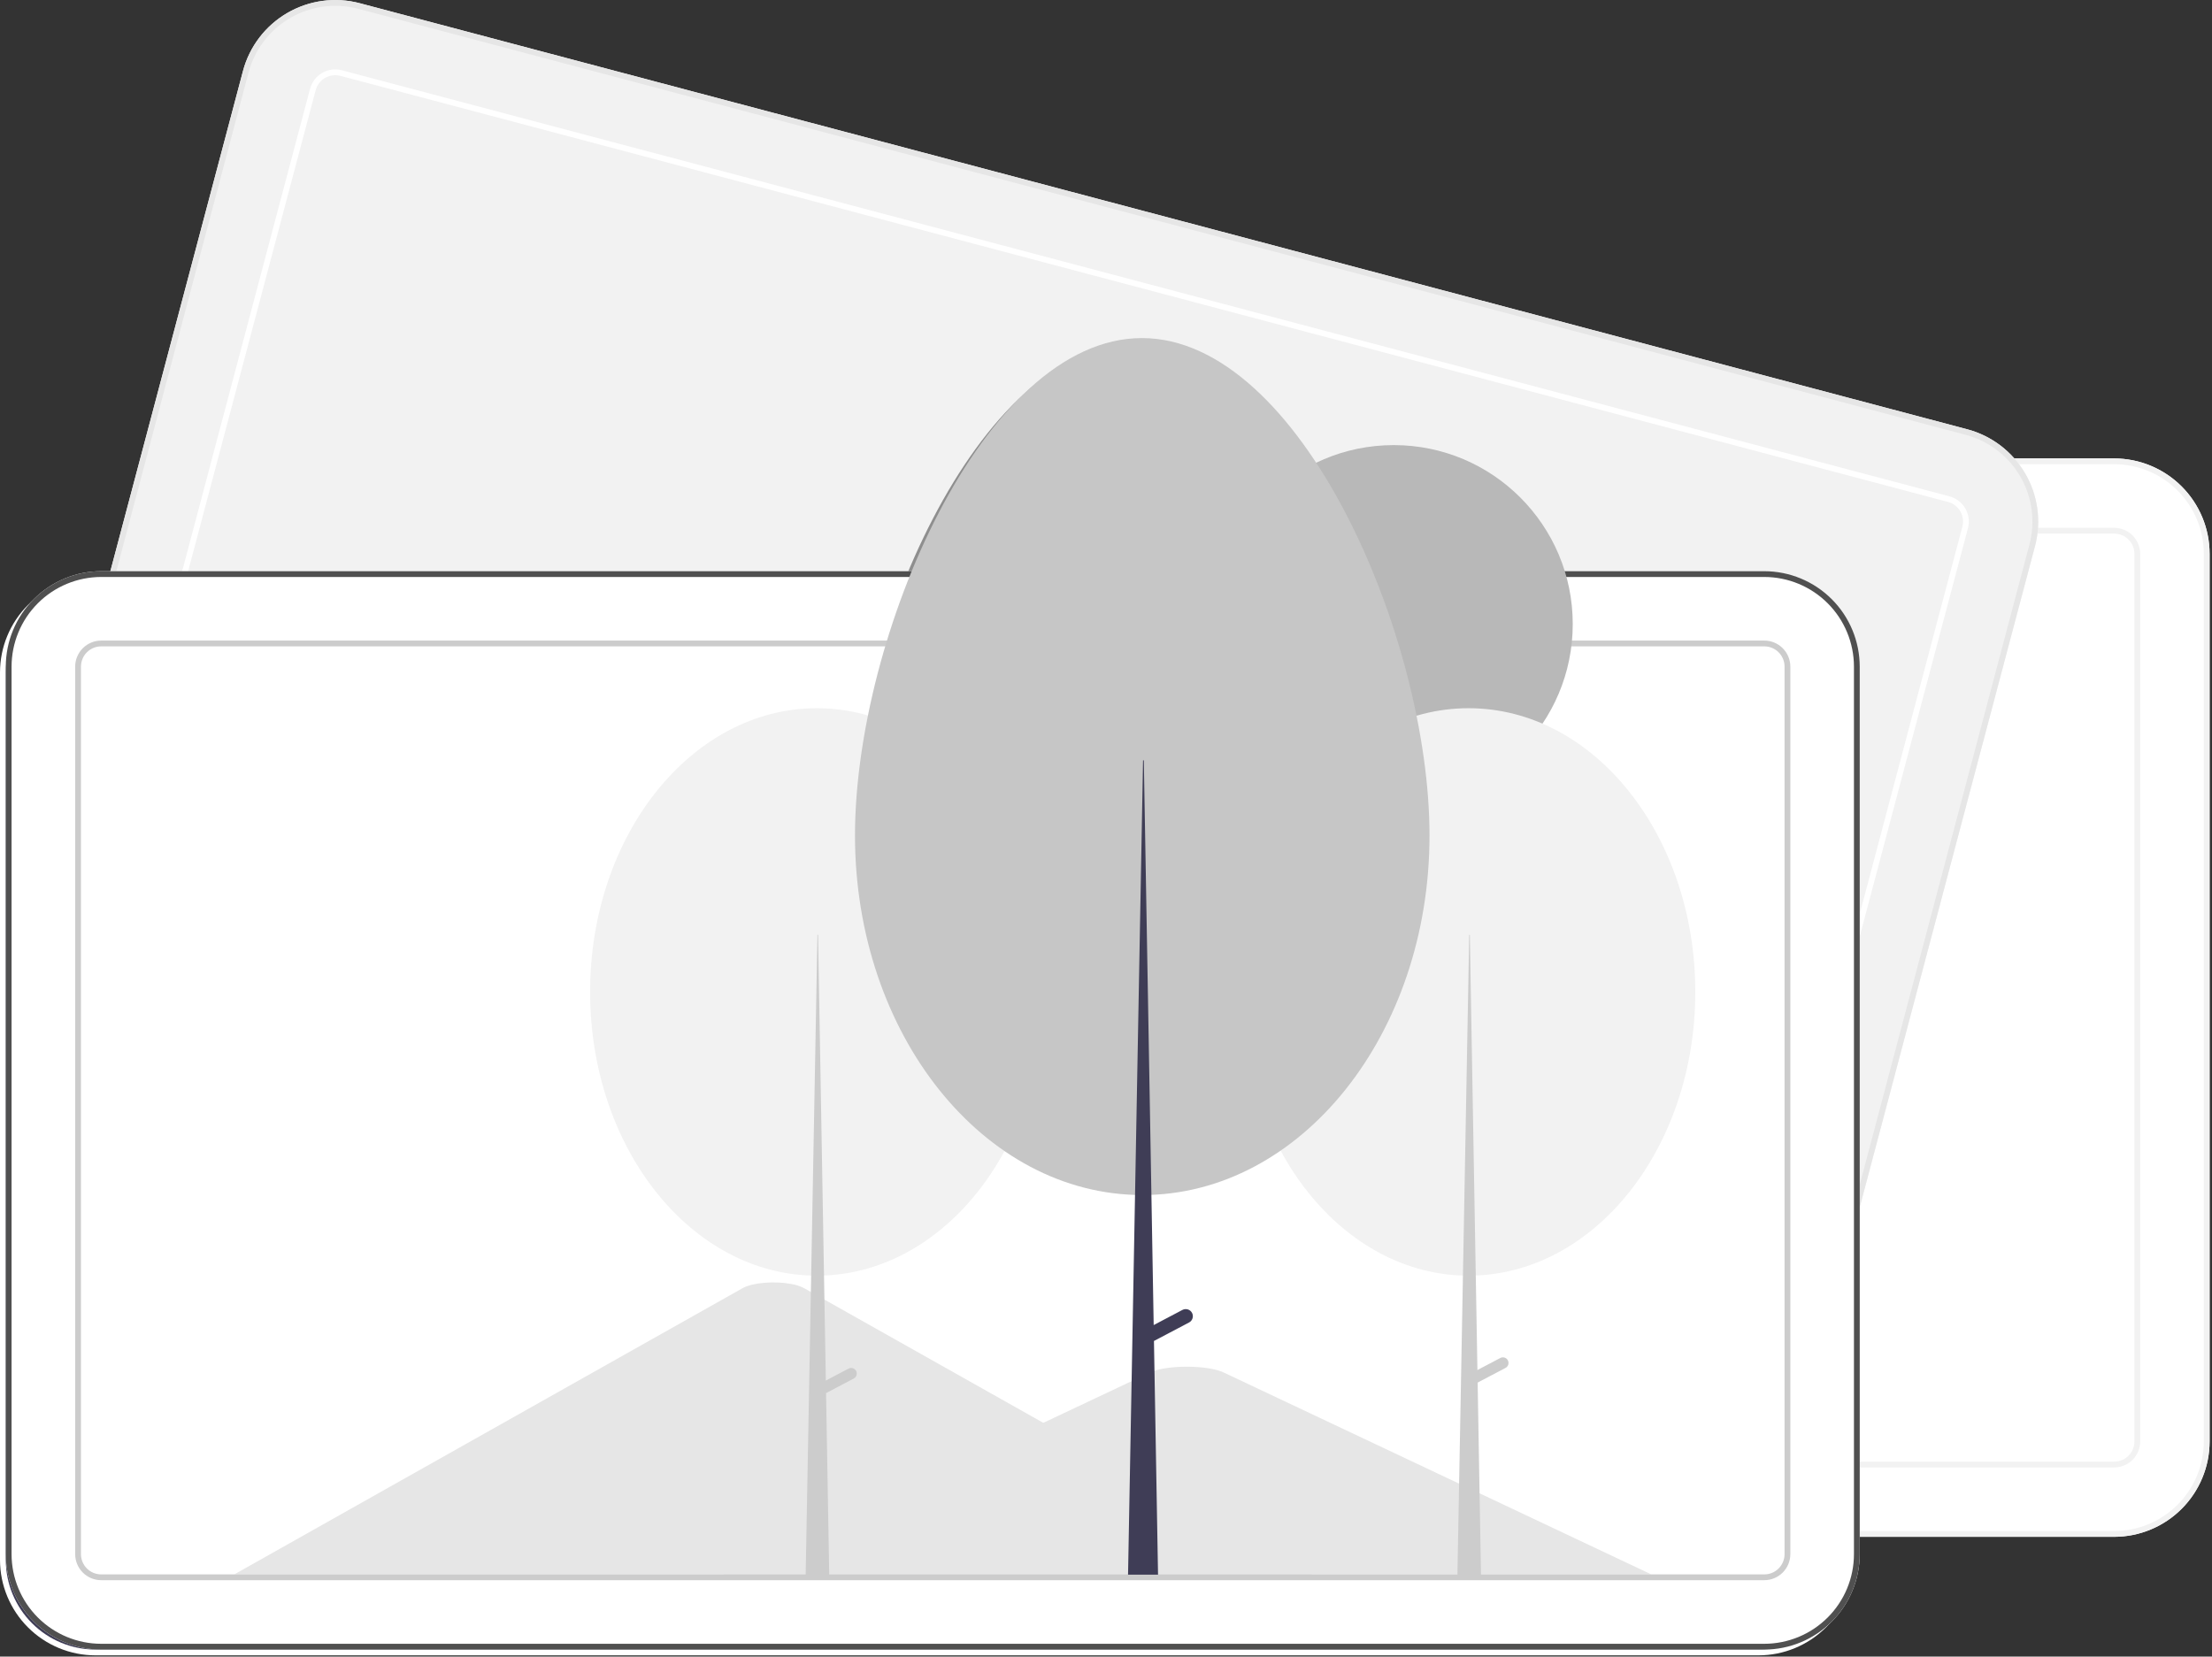 <svg width="765" height="573" viewBox="0 0 765 573" fill="none" xmlns="http://www.w3.org/2000/svg">
<rect x="0" y="0" width="765" height="573" fill="#333333" stroke="none"/>
<g clip-path="url(#clip0_809_5399)">
<path d="M731.173 531.568H156C147.251 531.558 138.863 528.079 132.676 521.892C126.49 515.705 123.01 507.317 123 498.568V191.568C123.01 182.819 126.49 174.431 132.676 168.245C138.863 162.058 147.251 158.578 156 158.568H731.173C739.922 158.578 748.31 162.058 754.496 168.245C760.683 174.431 764.163 182.819 764.173 191.568V498.568C764.163 507.317 760.683 515.705 754.496 521.892C748.31 528.079 739.922 531.558 731.173 531.568Z" fill="white"/>
<path d="M731.173 531.568H156C147.251 531.558 138.863 528.079 132.676 521.892C126.49 515.705 123.01 507.317 123 498.568V191.568C123.01 182.819 126.49 174.431 132.676 168.245C138.863 162.058 147.251 158.578 156 158.568H731.173C739.922 158.578 748.31 162.058 754.496 168.245C760.683 174.431 764.163 182.819 764.173 191.568V498.568C764.163 507.317 760.683 515.705 754.496 521.892C748.31 528.079 739.922 531.558 731.173 531.568ZM156 160.568C147.781 160.578 139.902 163.847 134.09 169.658C128.278 175.47 125.009 183.35 125 191.568V498.568C125.009 506.787 128.278 514.667 134.09 520.478C139.902 526.29 147.781 529.559 156 529.568H731.173C739.392 529.559 747.271 526.29 753.083 520.478C758.894 514.667 762.164 506.787 762.173 498.568V191.568C762.164 183.35 758.894 175.47 753.083 169.658C747.271 163.847 739.392 160.578 731.173 160.568H156Z" fill="#F2F2F2"/>
<path d="M731.173 507.568H156C153.614 507.566 151.326 506.617 149.639 504.929C147.952 503.242 147.003 500.954 147 498.568V191.568C147.003 189.182 147.952 186.895 149.639 185.207C151.326 183.52 153.614 182.571 156 182.568H731.173C733.559 182.571 735.847 183.52 737.534 185.207C739.221 186.895 740.17 189.182 740.173 191.568V498.568C740.17 500.954 739.221 503.242 737.534 504.929C735.847 506.617 733.559 507.566 731.173 507.568ZM156 184.568C154.144 184.57 152.365 185.309 151.053 186.621C149.74 187.933 149.002 189.712 149 191.568V498.568C149.002 500.424 149.74 502.204 151.053 503.516C152.365 504.828 154.144 505.566 156 505.568H731.173C733.029 505.566 734.808 504.828 736.12 503.516C737.433 502.204 738.171 500.424 738.173 498.568V191.568C738.171 189.712 737.433 187.933 736.12 186.621C734.808 185.309 733.029 184.57 731.173 184.568H156Z" fill="#F2F2F2"/>
<path d="M584.784 509.03L28.814 361.653C20.359 359.401 13.143 353.888 8.748 346.323C4.353 338.758 3.139 329.758 5.371 321.299L84.034 24.548C86.285 16.093 91.798 8.877 99.364 4.482C106.929 0.087 115.928 -1.127 124.388 1.105L680.359 148.483C688.813 150.734 696.03 156.247 700.424 163.812C704.819 171.378 706.034 180.377 703.802 188.837L625.138 485.588C622.887 494.042 617.374 501.258 609.809 505.653C602.244 510.048 593.244 511.263 584.784 509.03Z" fill="#F2F2F2"/>
<path d="M584.784 509.03L28.814 361.653C20.359 359.401 13.143 353.888 8.748 346.323C4.353 338.758 3.139 329.758 5.371 321.299L84.034 24.548C86.285 16.093 91.798 8.877 99.364 4.482C106.929 0.087 115.928 -1.127 124.388 1.105L680.359 148.483C688.813 150.734 696.03 156.247 700.424 163.812C704.819 171.378 706.034 180.377 703.802 188.837L625.138 485.588C622.887 494.042 617.374 501.258 609.809 505.653C602.244 510.048 593.244 511.263 584.784 509.03ZM123.875 3.038C115.929 0.942 107.474 2.082 100.368 6.211C93.261 10.339 88.082 17.118 85.967 25.06L7.304 321.811C5.207 329.758 6.348 338.212 10.477 345.319C14.605 352.426 21.384 357.605 29.326 359.72L585.297 507.097C593.244 509.194 601.698 508.053 608.805 503.925C615.911 499.796 621.09 493.017 623.205 485.075L701.868 188.324C703.965 180.377 702.824 171.923 698.696 164.817C694.567 157.71 687.789 152.531 679.846 150.416L123.875 3.038Z" fill="#E6E6E6"/>
<path d="M590.934 485.832L34.963 338.454C32.657 337.84 30.689 336.336 29.491 334.273C28.292 332.21 27.961 329.756 28.57 327.448L107.233 30.698C107.847 28.392 109.35 26.424 111.414 25.225C113.477 24.026 115.931 23.695 118.238 24.304L674.209 171.682C676.515 172.296 678.483 173.799 679.682 175.862C680.88 177.926 681.212 180.38 680.603 182.687L601.94 479.438C601.326 481.744 599.822 483.712 597.759 484.911C595.696 486.109 593.241 486.44 590.934 485.832ZM117.726 26.237C115.932 25.764 114.023 26.021 112.418 26.954C110.813 27.886 109.644 29.417 109.166 31.21L30.503 327.961C30.029 329.755 30.287 331.664 31.219 333.269C32.151 334.874 33.682 336.043 35.476 336.521L591.447 483.898C593.241 484.372 595.15 484.114 596.755 483.182C598.359 482.25 599.529 480.719 600.006 478.926L678.67 182.175C679.143 180.38 678.885 178.471 677.953 176.867C677.021 175.262 675.49 174.092 673.697 173.615L117.726 26.237Z" fill="white"/>
<path d="M608.173 572.568H33C24.251 572.558 15.863 569.079 9.676 562.892C3.49 556.705 0.01 548.317 0 539.568V232.568C0.01 223.819 3.49 215.431 9.676 209.245C15.863 203.058 24.251 199.578 33 199.568H608.173C616.922 199.578 625.31 203.058 631.496 209.245C637.683 215.431 641.163 223.819 641.173 232.568V539.568C641.163 548.317 637.683 556.705 631.496 562.892C625.31 569.079 616.922 572.558 608.173 572.568Z" fill="white"/>
<path d="M451.904 546.568H80.474C80.009 546.57 79.544 546.558 79.086 546.533L254.755 447.599C258.1 445.677 265.605 445 271.517 446.087C273.138 446.337 274.708 446.847 276.166 447.599L394.062 513.991L399.71 517.168L451.904 546.568Z" fill="#E6E6E6"/>
<path d="M569.087 546.568H247.83L310.083 517.168L314.563 515.05L395.685 476.736C401.003 474.225 413.797 474.068 420.05 476.262C420.47 476.412 420.859 476.57 421.218 476.736L569.087 546.568Z" fill="#E6E6E6"/>
<path d="M33 201.568C24.781 201.578 16.902 204.847 11.09 210.658C5.278 216.47 2.009 224.35 2 232.568V539.568C2.009 547.787 5.278 555.667 11.09 561.478C16.902 567.29 24.781 570.559 33 570.568H608.173C616.392 570.559 624.271 567.29 630.083 561.478C635.894 555.667 639.164 547.787 639.173 539.568V232.568C639.164 224.35 635.894 216.47 630.083 210.658C624.271 204.847 616.392 201.578 608.173 201.568H33Z" fill="#3F3D56"/>
<path d="M608.173 548.568H33C30.614 548.566 28.326 547.617 26.639 545.929C24.952 544.242 24.003 541.954 24 539.568V232.568C24.003 230.182 24.952 227.895 26.639 226.207C28.326 224.52 30.614 223.571 33 223.568H608.173C610.559 223.571 612.847 224.52 614.534 226.207C616.221 227.895 617.17 230.182 617.173 232.568V539.568C617.17 541.954 616.221 544.242 614.534 545.929C612.847 547.617 610.559 548.566 608.173 548.568ZM33 225.568C31.144 225.57 29.365 226.309 28.053 227.621C26.74 228.933 26.002 230.712 26 232.568V539.568C26.002 541.424 26.74 543.204 28.053 544.516C29.365 545.828 31.144 546.566 33 546.568H608.173C610.029 546.566 611.808 545.828 613.12 544.516C614.433 543.204 615.171 541.424 615.173 539.568V232.568C615.171 230.712 614.433 228.933 613.12 227.621C611.808 226.309 610.029 225.57 608.173 225.568H33Z" fill="#CCCCCC"/>
<path d="M480.016 279.761C514.205 279.761 541.919 252.046 541.919 217.858C541.919 183.67 514.205 155.955 480.016 155.955C445.828 155.955 418.113 183.67 418.113 217.858C418.113 252.046 445.828 279.761 480.016 279.761Z" fill="#FF6584"/>
<path d="M505.895 443.236C549.196 443.236 584.298 399.299 584.298 345.099C584.298 290.899 549.196 246.962 505.895 246.962C462.594 246.962 427.492 290.899 427.492 345.099C427.492 399.299 462.594 443.236 505.895 443.236Z" fill="#F2F2F2"/>
<path d="M506.113 325.365H506.328L510.205 547.65H502.02L506.113 325.365Z" fill="#CCCCCC"/>
<path d="M519.484 472.525C519.724 472.98 519.773 473.511 519.621 474.002C519.468 474.493 519.127 474.904 518.672 475.143L507.427 481.063L505.621 477.633L516.866 471.712C517.321 471.473 517.852 471.424 518.344 471.576C518.835 471.729 519.245 472.07 519.484 472.525Z" fill="#CCCCCC"/>
<path d="M280.489 443.236C323.79 443.236 358.892 399.299 358.892 345.099C358.892 290.899 323.79 246.962 280.489 246.962C237.188 246.962 202.086 290.899 202.086 345.099C202.086 399.299 237.188 443.236 280.489 443.236Z" fill="#F2F2F2"/>
<path d="M294.078 476.2C293.839 475.745 293.428 475.404 292.937 475.252C292.446 475.1 291.915 475.149 291.46 475.388L283.609 479.521L280.921 325.365H280.705L276.613 547.651H284.798L283.685 483.863L293.266 478.819C293.721 478.579 294.062 478.169 294.214 477.678C294.367 477.187 294.318 476.655 294.078 476.2Z" fill="#CCCCCC"/>
<path d="M392.919 118.937C447.786 118.937 492.382 222.319 492.382 290.996C492.382 359.673 447.903 415.346 393.037 415.346C338.17 415.346 293.691 359.673 293.691 290.996C293.691 222.319 338.052 118.937 392.919 118.937Z" fill="#8E8E8E"/>
<path d="M410.255 456.115C410.104 455.83 409.899 455.577 409.651 455.371C409.403 455.165 409.117 455.009 408.809 454.914C408.501 454.818 408.177 454.784 407.856 454.814C407.535 454.843 407.223 454.936 406.937 455.086L396.99 460.323L393.583 264.991H393.31L388.125 546.651H398.496L397.086 465.825L409.226 459.433C409.511 459.283 409.764 459.078 409.97 458.83C410.177 458.582 410.332 458.296 410.427 457.988C410.523 457.679 410.557 457.355 410.527 457.034C410.498 456.713 410.405 456.401 410.255 456.115Z" fill="#3F3D56"/>
<path d="M610.173 570.568H35C26.251 570.558 17.863 567.079 11.676 560.892C5.49 554.705 2.01 546.317 2 537.568V230.568C2.01 221.819 5.49 213.431 11.676 207.245C17.863 201.058 26.251 197.578 35 197.568H610.173C618.922 197.578 627.31 201.058 633.496 207.245C639.683 213.431 643.163 221.819 643.173 230.568V537.568C643.163 546.317 639.683 554.705 633.496 560.892C627.31 567.079 618.922 570.558 610.173 570.568Z" fill="white"/>
<path d="M453.904 544.568H82.474C82.009 544.57 81.544 544.558 81.086 544.533L256.755 445.599C260.1 443.677 267.605 443 273.517 444.087C275.138 444.337 276.708 444.847 278.166 445.599L396.062 511.991L401.71 515.168L453.904 544.568Z" fill="#E6E6E6"/>
<path d="M571.087 544.568H249.83L312.083 515.168L316.563 513.05L397.685 474.736C403.003 472.225 415.797 472.068 422.05 474.262C422.47 474.412 422.859 474.57 423.218 474.736L571.087 544.568Z" fill="#E6E6E6"/>
<path d="M610.173 570.568H35C26.251 570.558 17.863 567.079 11.676 560.892C5.49 554.705 2.01 546.317 2 537.568V230.568C2.01 221.819 5.49 213.431 11.676 207.245C17.863 201.058 26.251 197.578 35 197.568H610.173C618.922 197.578 627.31 201.058 633.496 207.245C639.683 213.431 643.163 221.819 643.173 230.568V537.568C643.163 546.317 639.683 554.705 633.496 560.892C627.31 567.079 618.922 570.558 610.173 570.568ZM35 199.568C26.781 199.578 18.902 202.847 13.09 208.658C7.278 214.47 4.009 222.35 4 230.568V537.568C4.009 545.787 7.278 553.667 13.09 559.478C18.902 565.29 26.781 568.559 35 568.568H610.173C618.392 568.559 626.271 565.29 632.083 559.478C637.894 553.667 641.164 545.787 641.173 537.568V230.568C641.164 222.35 637.894 214.47 632.083 208.658C626.271 202.847 618.392 199.578 610.173 199.568H35Z" fill="#505050"/>
<path d="M610.173 546.568H35C32.614 546.566 30.326 545.617 28.639 543.929C26.952 542.242 26.003 539.954 26 537.568V230.568C26.003 228.182 26.952 225.895 28.639 224.207C30.326 222.52 32.614 221.571 35 221.568H610.173C612.559 221.571 614.847 222.52 616.534 224.207C618.221 225.895 619.17 228.182 619.173 230.568V537.568C619.17 539.954 618.221 542.242 616.534 543.929C614.847 545.617 612.559 546.566 610.173 546.568ZM35 223.568C33.144 223.57 31.365 224.309 30.053 225.621C28.74 226.933 28.002 228.712 28 230.568V537.568C28.002 539.424 28.74 541.204 30.053 542.516C31.365 543.828 33.144 544.566 35 544.568H610.173C612.029 544.566 613.808 543.828 615.12 542.516C616.433 541.204 617.171 539.424 617.173 537.568V230.568C617.171 228.712 616.433 226.933 615.12 225.621C613.808 224.309 612.029 223.57 610.173 223.568H35Z" fill="#CCCCCC"/>
<path d="M482.016 277.761C516.205 277.761 543.919 250.046 543.919 215.858C543.919 181.67 516.205 153.955 482.016 153.955C447.828 153.955 420.113 181.67 420.113 215.858C420.113 250.046 447.828 277.761 482.016 277.761Z" fill="#B8B8B8"/>
<path d="M507.895 441.236C551.196 441.236 586.298 397.299 586.298 343.099C586.298 288.899 551.196 244.962 507.895 244.962C464.594 244.962 429.492 288.899 429.492 343.099C429.492 397.299 464.594 441.236 507.895 441.236Z" fill="#F2F2F2"/>
<path d="M508.113 323.365H508.328L512.204 545.65H504.02L508.113 323.365Z" fill="#CCCCCC"/>
<path d="M521.484 470.525C521.724 470.98 521.773 471.511 521.621 472.002C521.468 472.493 521.127 472.904 520.672 473.143L509.427 479.063L507.621 475.633L518.866 469.712C519.321 469.473 519.852 469.424 520.344 469.576C520.835 469.729 521.245 470.07 521.484 470.525Z" fill="#CCCCCC"/>
<path d="M282.489 441.236C325.79 441.236 360.892 397.299 360.892 343.099C360.892 288.899 325.79 244.962 282.489 244.962C239.188 244.962 204.086 288.899 204.086 343.099C204.086 397.299 239.188 441.236 282.489 441.236Z" fill="#F2F2F2"/>
<path d="M296.078 474.2C295.839 473.745 295.428 473.404 294.937 473.252C294.446 473.1 293.915 473.149 293.46 473.388L285.609 477.521L282.921 323.365H282.705L278.613 545.651H286.798L285.685 481.863L295.266 476.819C295.721 476.579 296.062 476.169 296.214 475.678C296.367 475.187 296.318 474.655 296.078 474.2Z" fill="#CCCCCC"/>
<path d="M394.919 116.937C449.786 116.937 494.382 220.319 494.382 288.996C494.382 357.673 449.903 413.346 395.037 413.346C340.17 413.346 295.691 357.673 295.691 288.996C295.691 220.319 340.052 116.937 394.919 116.937Z" fill="#C6C6C6"/>
<path d="M412.255 454.115C412.104 453.83 411.899 453.577 411.651 453.371C411.403 453.165 411.117 453.009 410.809 452.914C410.501 452.818 410.177 452.784 409.856 452.814C409.535 452.843 409.223 452.936 408.937 453.086L398.99 458.323L395.583 262.991H395.31L390.125 544.651H400.496L399.086 463.825L411.226 457.433C411.511 457.283 411.764 457.078 411.97 456.83C412.177 456.582 412.332 456.296 412.427 455.988C412.523 455.679 412.557 455.355 412.527 455.034C412.498 454.713 412.405 454.401 412.255 454.115Z" fill="#3F3D56"/>
</g>
<defs>
<clipPath id="clip0_809_5399">
<rect width="764.173" height="572.568" fill="white"/>
</clipPath>
</defs>
</svg>
